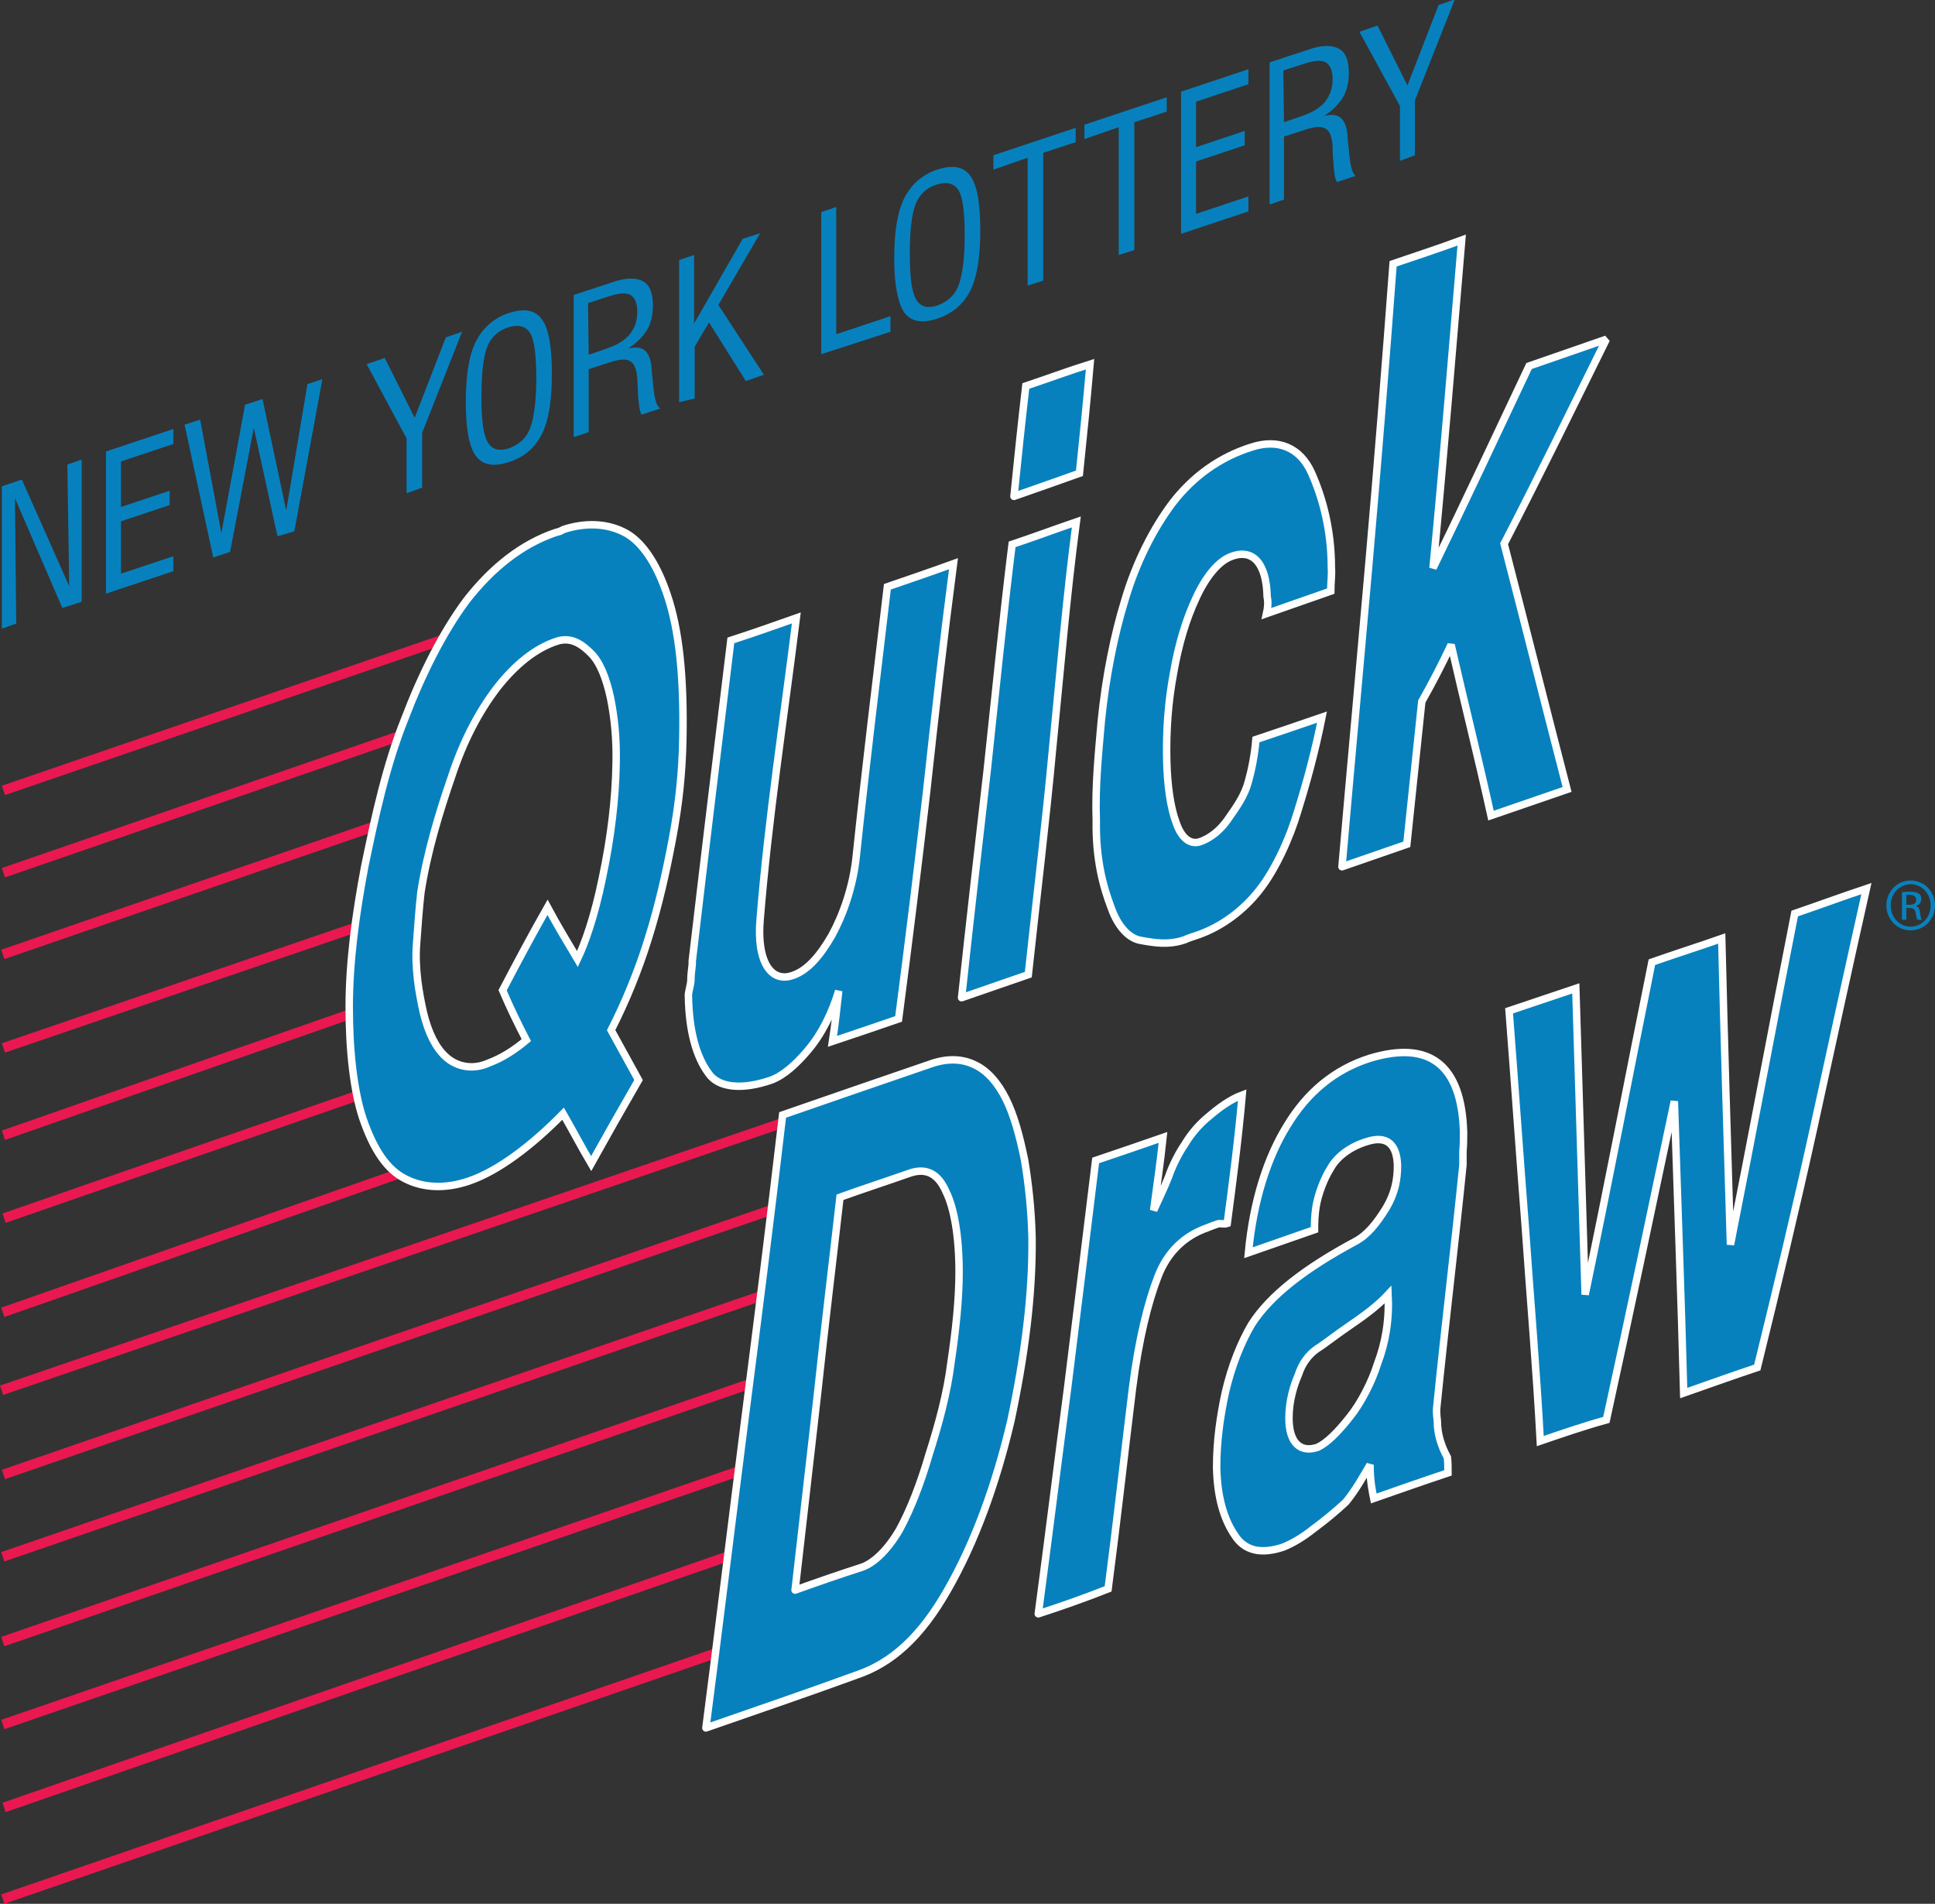 <?xml version="1.0" encoding="utf-8"?>
<!-- Generator: Adobe Illustrator 19.2.0, SVG Export Plug-In . SVG Version: 6.00 Build 0)  -->
<svg version="1.1" id="Layer_1" xmlns="http://www.w3.org/2000/svg" xmlns:xlink="http://www.w3.org/1999/xlink" x="0px" y="0px"
	 viewBox="0 0 310.3 305.3" style="enable-background:new 0 0 310.3 305.3;" xml:space="preserve">
<rect x="0" y="0" width="310.3" height="305.3" fill="#333333" stroke="none"/>
<style type="text/css">
	.st0{fill:#0781BE;}
	.st1{fill:#EA1850;}

		.st2{fill-rule:evenodd;clip-rule:evenodd;fill:#0781BE;stroke:#FFFFFF;stroke-width:1.194;stroke-linecap:round;stroke-miterlimit:2.613;}
</style>
<g>
	<path class="st0" d="M0.3,100.8l0-22.8l3.2-1.1l7.6,17.1l-0.3-19.5l2.3-0.8l0,22.8l-3.1,1L2.4,79.9L2.6,100L0.3,100.8z"/>
	<path class="st0" d="M17,95.2l0-22.8l10.8-3.6l0,2.4l-8.4,2.8l0,7.3l7.8-2.6l0,2.3l-7.8,2.6l0,8.4l8.4-2.8l0,2.4L17,95.2z"/>
	<path class="st0" d="M34.2,89.4l-4.6-21.3l2.5-0.8l3.4,18.2l3.8-20.6l2.8-0.9l3.8,17.9l3.4-20.3l2.4-0.8l-4.5,24.4L44.5,86
		l-3.8-17.4l-3.8,19.9L34.2,89.4z"/>
	<path class="st0" d="M65.2,79.1l0-8.8l-6.4-11.9l2.9-1l4.8,9.6l5-12.9l2.6-0.9l-6.4,16.2l0,8.8L65.2,79.1z"/>
	<path class="st0" d="M74.7,64.5c0-4.3,0.5-7.5,1.6-9.7c1.1-2.2,2.9-3.8,5.3-4.6c2.5-0.8,4.2-0.5,5.3,1c1.1,1.5,1.6,4.4,1.6,8.7
		c0,4.3-0.5,7.5-1.6,9.7c-1.1,2.2-2.8,3.7-5.3,4.5c-2.4,0.8-4.2,0.5-5.3-1C75.2,71.6,74.7,68.7,74.7,64.5z M77.2,63.6
		c0,3.7,0.3,6.1,1,7.3c0.7,1.2,1.8,1.5,3.4,1c1.6-0.6,2.8-1.6,3.4-3.2c0.6-1.6,1-4.2,1-8c0-3.7-0.3-6.2-1-7.3
		c-0.7-1.1-1.8-1.4-3.5-0.9c-1.6,0.5-2.8,1.6-3.4,3.2C77.5,57.3,77.2,60,77.2,63.6z"/>
	<path class="st0" d="M92,70.1l0-22.8l6.1-2c2.2-0.8,3.9-0.8,5-0.2c1.1,0.6,1.6,1.9,1.6,3.9c0,1.5-0.3,2.9-1,4
		c-0.7,1.1-1.7,2.1-3,2.9c1.2-0.3,2.1-0.2,2.7,0.3c0.6,0.5,1,1.5,1.1,2.9c0,0.5,0.1,1.3,0.2,2.2c0.2,2.4,0.5,3.8,1.2,4.2l-3,1
		c-0.3-0.4-0.5-1.6-0.6-3.5c0-1-0.1-1.7-0.1-2.3c-0.1-1.5-0.5-2.5-1.2-2.8c-0.6-0.4-1.8-0.3-3.5,0.3l-3.1,1l0,10.1L92,70.1z
		 M94.4,56.9l2.9-1c1.7-0.6,2.9-1.3,3.7-2.3c0.8-1,1.2-2.2,1.2-3.6c0-1.4-0.4-2.3-1.1-2.7c-0.7-0.4-1.8-0.3-3.4,0.2l-3.4,1.1
		L94.4,56.9z"/>
	<path class="st0" d="M108.9,64.5l0-22.8l2.4-0.8l0,11l7.8-13.6l2.8-0.9l-6.7,11.5l7.3,11.2l-2.9,1l-5.9-9.4l-2.3,3.9l0,8.3
		L108.9,64.5z"/>
	<path class="st0" d="M131.7,56.8l0-22.8l2.4-0.8l0,20.4l8.7-2.9l0,2.5L131.7,56.8z"/>
	<path class="st0" d="M143.4,41.5c0-4.3,0.5-7.5,1.6-9.7c1.1-2.2,2.9-3.8,5.3-4.6c2.5-0.8,4.2-0.5,5.3,1c1.1,1.5,1.6,4.4,1.6,8.7
		c0,4.3-0.5,7.5-1.6,9.7c-1.1,2.2-2.9,3.7-5.3,4.5c-2.4,0.8-4.2,0.5-5.3-1C144,48.6,143.4,45.7,143.4,41.5z M145.9,40.7
		c0,3.7,0.3,6.1,1,7.3c0.7,1.2,1.8,1.5,3.4,1c1.6-0.6,2.8-1.6,3.4-3.2c0.6-1.6,1-4.2,1-8c0-3.7-0.3-6.2-1-7.3
		c-0.7-1.1-1.8-1.4-3.5-0.9c-1.6,0.5-2.8,1.6-3.4,3.2C146.2,34.4,145.9,37,145.9,40.7z"/>
	<path class="st0" d="M164.8,45.8l0-20.5l-5.5,1.9l0-2.3l13.2-4.4l0,2.3l-5.2,1.7l0,20.5L164.8,45.8z"/>
	<path class="st0" d="M179.4,40.9l0-20.5l-5.5,1.9l0-2.3l13.2-4.4l0,2.3l-5.2,1.7l0,20.5L179.4,40.9z"/>
	<path class="st0" d="M189.4,37.5l0-22.8l10.8-3.6l0,2.4l-8.4,2.8l0,7.3l7.8-2.6l0,2.3l-7.8,2.6l0,8.4l8.4-2.8l0,2.4L189.4,37.5z"/>
	<path class="st0" d="M203.6,32.8l0-22.8l6.1-2c2.2-0.8,3.9-0.8,5-0.2c1.1,0.6,1.6,1.9,1.6,3.9c0,1.5-0.3,2.9-1,4
		c-0.7,1.1-1.7,2.1-3,2.9c1.2-0.3,2.1-0.2,2.7,0.3c0.6,0.5,1,1.5,1.1,2.9c0,0.5,0.1,1.3,0.2,2.2c0.2,2.4,0.5,3.8,1.1,4.2l-3,1
		c-0.3-0.4-0.5-1.6-0.6-3.5c-0.1-1-0.1-1.7-0.1-2.3c-0.1-1.5-0.5-2.5-1.2-2.8c-0.6-0.4-1.8-0.3-3.5,0.3l-3.1,1l0,10.1L203.6,32.8z
		 M205.9,19.6l2.9-1c1.7-0.6,2.9-1.3,3.7-2.3c0.8-1,1.2-2.2,1.2-3.6c0-1.4-0.4-2.3-1.1-2.7c-0.7-0.4-1.8-0.3-3.4,0.2l-3.4,1.1
		L205.9,19.6z"/>
	<path class="st0" d="M224.5,25.8l0-8.8L218,5.1l2.9-1l4.8,9.6l5-12.9l2.6-0.9l-6.4,16.2l0,8.8L224.5,25.8z"/>
</g>
<g>
	<path class="st1" d="M0.7,305.3l-0.5-1.5l120.6-41.6l0.5,1.5L0.7,305.3z M0.9,290.6l-0.5-1.5l122.5-42.5l0.5,1.5L0.9,290.6z
		 M0.7,277.3l-0.5-1.5l123.2-42.4l0.5,1.5L0.7,277.3z M0.7,264l-0.5-1.5L126,219.1l0.5,1.5L0.7,264z M0.7,250.4l-0.5-1.5l128.2-44.1
		l0.5,1.5L0.7,250.4z M0.8,237.2l-0.5-1.5L126,192.4l0.5,1.5L0.8,237.2z M0.5,223.7L0,222.2l136.1-46.6l0.5,1.5L0.5,223.7z
		 M0.7,211.2l-0.5-1.5l69.4-24.3l0.5,1.5L0.7,211.2z M0.9,196.1l-0.5-1.5l57.1-19.8l0.5,1.5L0.9,196.1z M0.8,182.8l-0.5-1.5
		L59,160.8l0.5,1.5L0.8,182.8z M0.8,168.8l-0.5-1.5l57.6-19.7l0.5,1.5L0.8,168.8z M0.7,153.8l-0.5-1.5l65.6-22.6l0.5,1.5L0.7,153.8z
		 M0.8,140.7l-0.5-1.5L70.4,115l0.5,1.5L0.8,140.7z M0.8,127.5L0.3,126l85.4-29.3l0.5,1.5L0.8,127.5z"/>
</g>
<path class="st2" d="M56,161.5c0-7.1,1-14.7,2.5-22.6c1.7-8.2,3.4-16.1,6.4-23.6c2.7-7.1,6.1-13.9,9.9-19c4.2-5.4,9-9.1,14.3-10.9
	c0,0,0.1,0,0.7-0.2c0.2-0.1,0.6-0.3,0.6-0.3c3.4-1.1,6.8-1,9.6,0.4c2.7,1.3,5.2,4.7,7,10.1c1.9,5.6,2.7,13.1,2.5,23.2
	c-0.1,5.2-0.6,10.3-1.7,16.1c-1,5.3-2.2,10.6-3.8,15.7c-1.6,5.2-3.7,10.3-6,14.8c1.5,2.7,2.9,5.3,4.4,8c-2.6,4.5-5.1,8.9-7.6,13.4
	c-1.6-2.7-3-5.4-4.5-8c-5,5.1-10.4,9.2-15.1,10.8c-3.8,1.3-7.3,1.1-10.1-0.3c-3.1-1.5-5.2-4.8-6.9-9.7C56.7,174.9,56,168.4,56,161.5
	L56,161.5 M67.5,143.1c-0.3,2.6-0.5,5.6-0.7,8.3c-0.3,3.9,0.4,7.9,1.1,11c0.8,3.3,2,5.6,3.5,7c1.8,1.7,4.4,2.2,6.9,1.1
	c2.4-0.9,4.3-2.2,6.1-3.7c-1.4-2.7-2.7-5.4-3.8-8c2.3-4.4,4.7-8.9,7.2-13.3c1.5,2.8,3.2,5.6,4.8,8.3c1.1-2.3,2.7-6.6,4-13
	c1.4-6.6,2.1-12.7,2.2-18.3c0.1-4.2-0.3-7.6-0.9-10.6c-0.7-3.2-1.7-5.7-3.1-7.1c-1.4-1.4-3.1-2.7-5.4-2c-3.5,1.1-6.8,3.8-9.7,7.5
	c-2.9,3.8-5.4,8.5-7.3,14.3C70.5,130.1,68.5,136.6,67.5,143.1L67.5,143.1 M111,154.2c2-17.1,4.1-34.3,6.2-51.5
	c3.4-1.1,7.1-2.4,10.5-3.6c-2,16.1-4.5,32.2-5.8,48.3c-0.6,6.9,1.8,10.3,5.3,9c2.3-0.8,4.3-3.1,6.2-6.4c1.8-3.3,3.4-7.8,3.9-12.6
	c1.5-14.3,3.3-28.9,5-43.3c3.5-1.2,7-2.4,10.6-3.7c-1.6,12.2-3,24.5-4.3,36.5c-1.4,12.1-2.9,24.3-4.5,36.5c-3.5,1.2-7,2.4-10.6,3.6
	c0.4-2.6,0.7-5.4,1-8.1c-1.1,3.6-2.7,6.9-5,9.6c-1.7,2-3.7,3.9-5.8,4.7c-4.6,1.6-8.5,1.3-10.1-1.1c-2-2.7-3.1-6.9-3.2-12.2
	c-0.1-0.8,0.4-1.8,0.4-2.9C110.8,155.9,111.1,154.5,111,154.2L111,154.2 M154.2,160c1.3-12.1,2.7-24.3,4.1-36.4
	c1.3-12,2.5-24.2,4-36.3c3.3-1.1,6.8-2.4,10.3-3.6C171,95.8,170,108,168.8,120c-1.1,12-2.6,24.2-3.9,36.3
	C161.4,157.5,157.7,158.8,154.2,160L154.2,160 M162.6,79.6c0.6-5.9,1.2-11.7,1.9-17.7c3.3-1.1,6.8-2.4,10.3-3.5
	c-0.5,5.9-1.1,11.7-1.7,17.5C169.5,77.2,166,78.4,162.6,79.6L162.6,79.6 M176.6,115.7c0.7-7.1,2.1-14,3.8-19.5
	c1.8-6.1,4.6-11.5,7.6-15.5c3.3-4.3,7.6-7.4,12.7-9c4.3-1.4,7.8,0.1,9.6,4.1c1.8,4,3.2,9.2,3.2,15.2c0.1,1.1-0.1,2.5-0.1,3.8
	c-3.4,1.2-6.9,2.4-10.3,3.6c0.2-0.9,0.3-1.8,0.1-2.7c-0.1-5.2-2.2-7.9-5.9-6.4c-2,0.8-4,3.3-5.5,6.6c-1.6,3.4-2.8,7.4-3.6,12
	c-0.9,4.8-1.2,9.4-1.1,14c0.1,4.1,0.6,7.6,1.5,10c0.8,2.4,2.2,3.6,3.8,3.1c1.8-0.6,3.4-2,4.5-3.6c1.4-2,2.7-3.8,3.3-6.1
	c0.5-1.8,1-4.2,1.2-6.7c3.6-1.2,7.1-2.4,10.6-3.6c-1.1,5.5-2.4,10.3-3.9,15.1c-1.2,4.1-3.5,9.3-6.2,12.7c-2.5,3.2-6,5.8-9.7,7.1
	c-1.2,0.4-1.8,0.6-2.2,0.8c-2.6,0.9-4.9,0.5-7.1,0.1c-1.8-0.3-3.6-2.1-4.7-5.2c-1.3-3.4-2.5-7.8-2.4-14
	C175.6,125.9,176.2,120.4,176.6,115.7L176.6,115.7 M215.2,139c1.4-16.1,2.9-32.4,4.3-48.4c1.4-16,2.7-32.2,3.9-48.3
	c3.8-1.3,7.5-2.5,11-3.8c-1.5,17.7-2.9,35-4.6,52.6c5.2-10.7,10.3-21.6,15.4-32.4c4.1-1.4,8.3-2.9,12.4-4.3
	c-5.4,10.9-10.8,22-16.4,32.8c3.4,13.1,6.7,26.3,10.1,39.4c-4.1,1.4-8.1,2.8-12.2,4.2c-2-9.1-4.3-18.2-6.4-27.4
	c-1.4,3-3,6.1-4.7,9.1c-0.8,7.6-1.6,15.3-2.4,22.9C222.2,136.6,218.6,137.8,215.2,139L215.2,139 M113.2,277.1
	c2.1-16.2,4.1-32.6,6.2-49.1c2.1-16.3,4.2-32.9,6.1-49.2c7.8-2.7,15.6-5.4,23.5-8.1c2.7-1,5.2-1,7.4,0.1c1.9,0.9,3.6,2.8,4.9,5.4
	c1.3,2.6,2.2,5.9,3,9.8c0.6,3.6,1.1,7.9,1.2,12.5c0.1,9.2-1.2,19.1-3.4,29.4c-2.4,10.2-5.8,19.5-10.1,27c-4.3,7.6-9,11.8-14.6,13.7
	C129.2,271.6,121.2,274.3,113.2,277.1L113.2,277.1 M127.5,255c3.6-1.3,7.1-2.5,10.8-3.7c1.9-0.7,4-2.7,5.9-5.9
	c1.8-3.3,3.4-7.4,4.8-12.2c1.5-4.7,2.9-9.8,3.5-14.7c0.8-5.3,1.3-10.3,1.3-14.5c0-5.7-0.8-10.3-2.1-12.9c-1.3-3-3.3-3.9-6-2.9
	c-3.7,1.3-7.4,2.5-11,3.8c-1.2,10.6-2.5,21.2-3.6,31.5C129.9,234,128.7,244.6,127.5,255L127.5,255 M166.5,258.8
	c1.6-11.9,3.1-24.1,4.7-36.2c1.5-12,3-24.3,4.5-36.5c3.6-1.2,7.3-2.5,10.8-3.7c-0.4,3.9-1,7.9-1.5,11.7c0.8-1.8,1.7-3.6,2.4-5.4
	c0.6-1.8,1.7-3.9,2.6-5.2c1-1.7,2.4-3.3,3.9-4.5c1.5-1.3,3.4-2.7,5.3-3.4c-0.6,6.9-1.5,13.8-2.4,20.6c-0.6,0.2-1.1-0.1-1.6,0.1
	c-0.6,0.2-1.1,0.4-1.6,0.6c-3.7,1.3-6.4,3.9-7.9,7.8c-1.6,4.1-3.1,10.1-4.1,18c-1.3,10.6-2.5,21.4-3.9,32.1
	C173.9,256.3,170.2,257.6,166.5,258.8L166.5,258.8 M200.7,212.4c3-4.7,8.6-9,16.6-13.3c1.9-1,3.4-2.8,5-5.4c1.4-2.4,1.8-4.5,1.8-6.8
	c-0.1-3.4-1.7-4.9-5-3.8c-2.6,0.8-4.7,2.4-5.7,4.2c-1.2,1.9-2,4.3-2.3,5.9c-0.3,1.7-0.3,2.9-0.3,4c-3.5,1.2-7.1,2.5-10.6,3.7
	c0.8-8.5,3.1-15.4,6.2-20.4c3.2-5.3,7.6-9,13.3-10.8c9.6-2.9,14.7,1.1,15,11.9c0,0.6,0,2-0.1,3.1c0,0.8,0,2.1,0,2.1
	c-1.3,13-2.9,25.9-4.2,38.9c-0.1,1.1,0.1,1.9,0.1,2.3c0,1.9,0.6,3.9,1.6,5.7c0.1,0.8,0.1,1.7,0.1,2.5c-3.9,1.3-7.9,2.7-11.9,4.1
	c-0.2-1-0.6-2.7-0.6-5.4c-1.1,1.9-2.4,4.2-3.9,6c-1.5,1.4-3.3,2.9-5.2,4.3c-1.5,1.2-3.1,2.2-4.8,2.9c-3.6,1.2-6.2,0.6-7.8-1.9
	c-1.7-2.5-2.8-6-2.9-10.9c0-4.3,0.6-8.3,1.4-12C197.5,219,199,215.3,200.7,212.4L200.7,212.4 M211.3,232.1c1.5-0.7,3.2-2.4,5.1-4.8
	c1.8-2.2,3.6-5.7,4.5-8.6c1.3-3.4,1.9-7.1,1.7-11.1c-1.3,1.4-3.1,2.9-5.9,4.8c-2.5,1.7-4.5,3.3-5.5,3.9c-1.3,0.9-2.4,2.3-3,4.2
	c-0.7,1.6-1.5,4.1-1.5,6.9C206.7,231.5,208.6,233,211.3,232.1L211.3,232.1 M247,231.1c-0.6-11.3-1.6-22.8-2.4-34.3
	c-0.9-11.5-1.7-23.1-2.6-34.7c3.6-1.2,7.1-2.4,10.7-3.6c0.5,16.4,1,32.8,1.5,49.1c3.7-17.7,7.1-35.5,10.7-53.3
	c3.7-1.3,7.5-2.5,11.2-3.8c0.4,16.4,0.9,32.9,1.4,49.1c3.5-17.6,6.8-35.4,10.3-53.1c3.8-1.3,7.6-2.7,11.5-4
	c-2.9,12.9-5.7,25.8-8.5,38.6c-2.8,12.7-5.9,25.6-9,38.2c-3.9,1.3-7.8,2.7-11.8,4.1c-0.4-15.5-1-31.2-1.5-46.8
	c-3.6,17.1-7.2,34.2-10.9,51.1C254,228.7,250.5,229.9,247,231.1L247,231.1z"/>
<g>
	<path class="st0" d="M306.4,141.2c2.2,0,3.9,1.8,3.9,4c0,2.2-1.7,4-3.9,4c-2.2,0-3.9-1.8-3.9-4C302.5,143,304.2,141.2,306.4,141.2
		L306.4,141.2z M306.4,141.8c-1.8,0-3.2,1.5-3.2,3.4c0,1.9,1.4,3.4,3.2,3.4c1.8,0,3.2-1.5,3.2-3.4
		C309.6,143.3,308.2,141.8,306.4,141.8L306.4,141.8z M305.7,147.5H305v-4.4c0.4-0.1,0.7-0.1,1.3-0.1c0.7,0,1.1,0.1,1.4,0.3
		c0.3,0.2,0.4,0.5,0.4,0.9c0,0.6-0.4,0.9-0.9,1.1v0c0.4,0.1,0.7,0.4,0.7,1.1c0.1,0.7,0.2,1,0.3,1.1h-0.7c-0.1-0.1-0.2-0.5-0.3-1.1
		c-0.1-0.6-0.4-0.8-1-0.8h-0.5V147.5z M305.7,145.1h0.5c0.6,0,1.1-0.2,1.1-0.8c0-0.4-0.3-0.8-1.1-0.8c-0.2,0-0.4,0-0.5,0V145.1z"/>
</g>
</svg>
